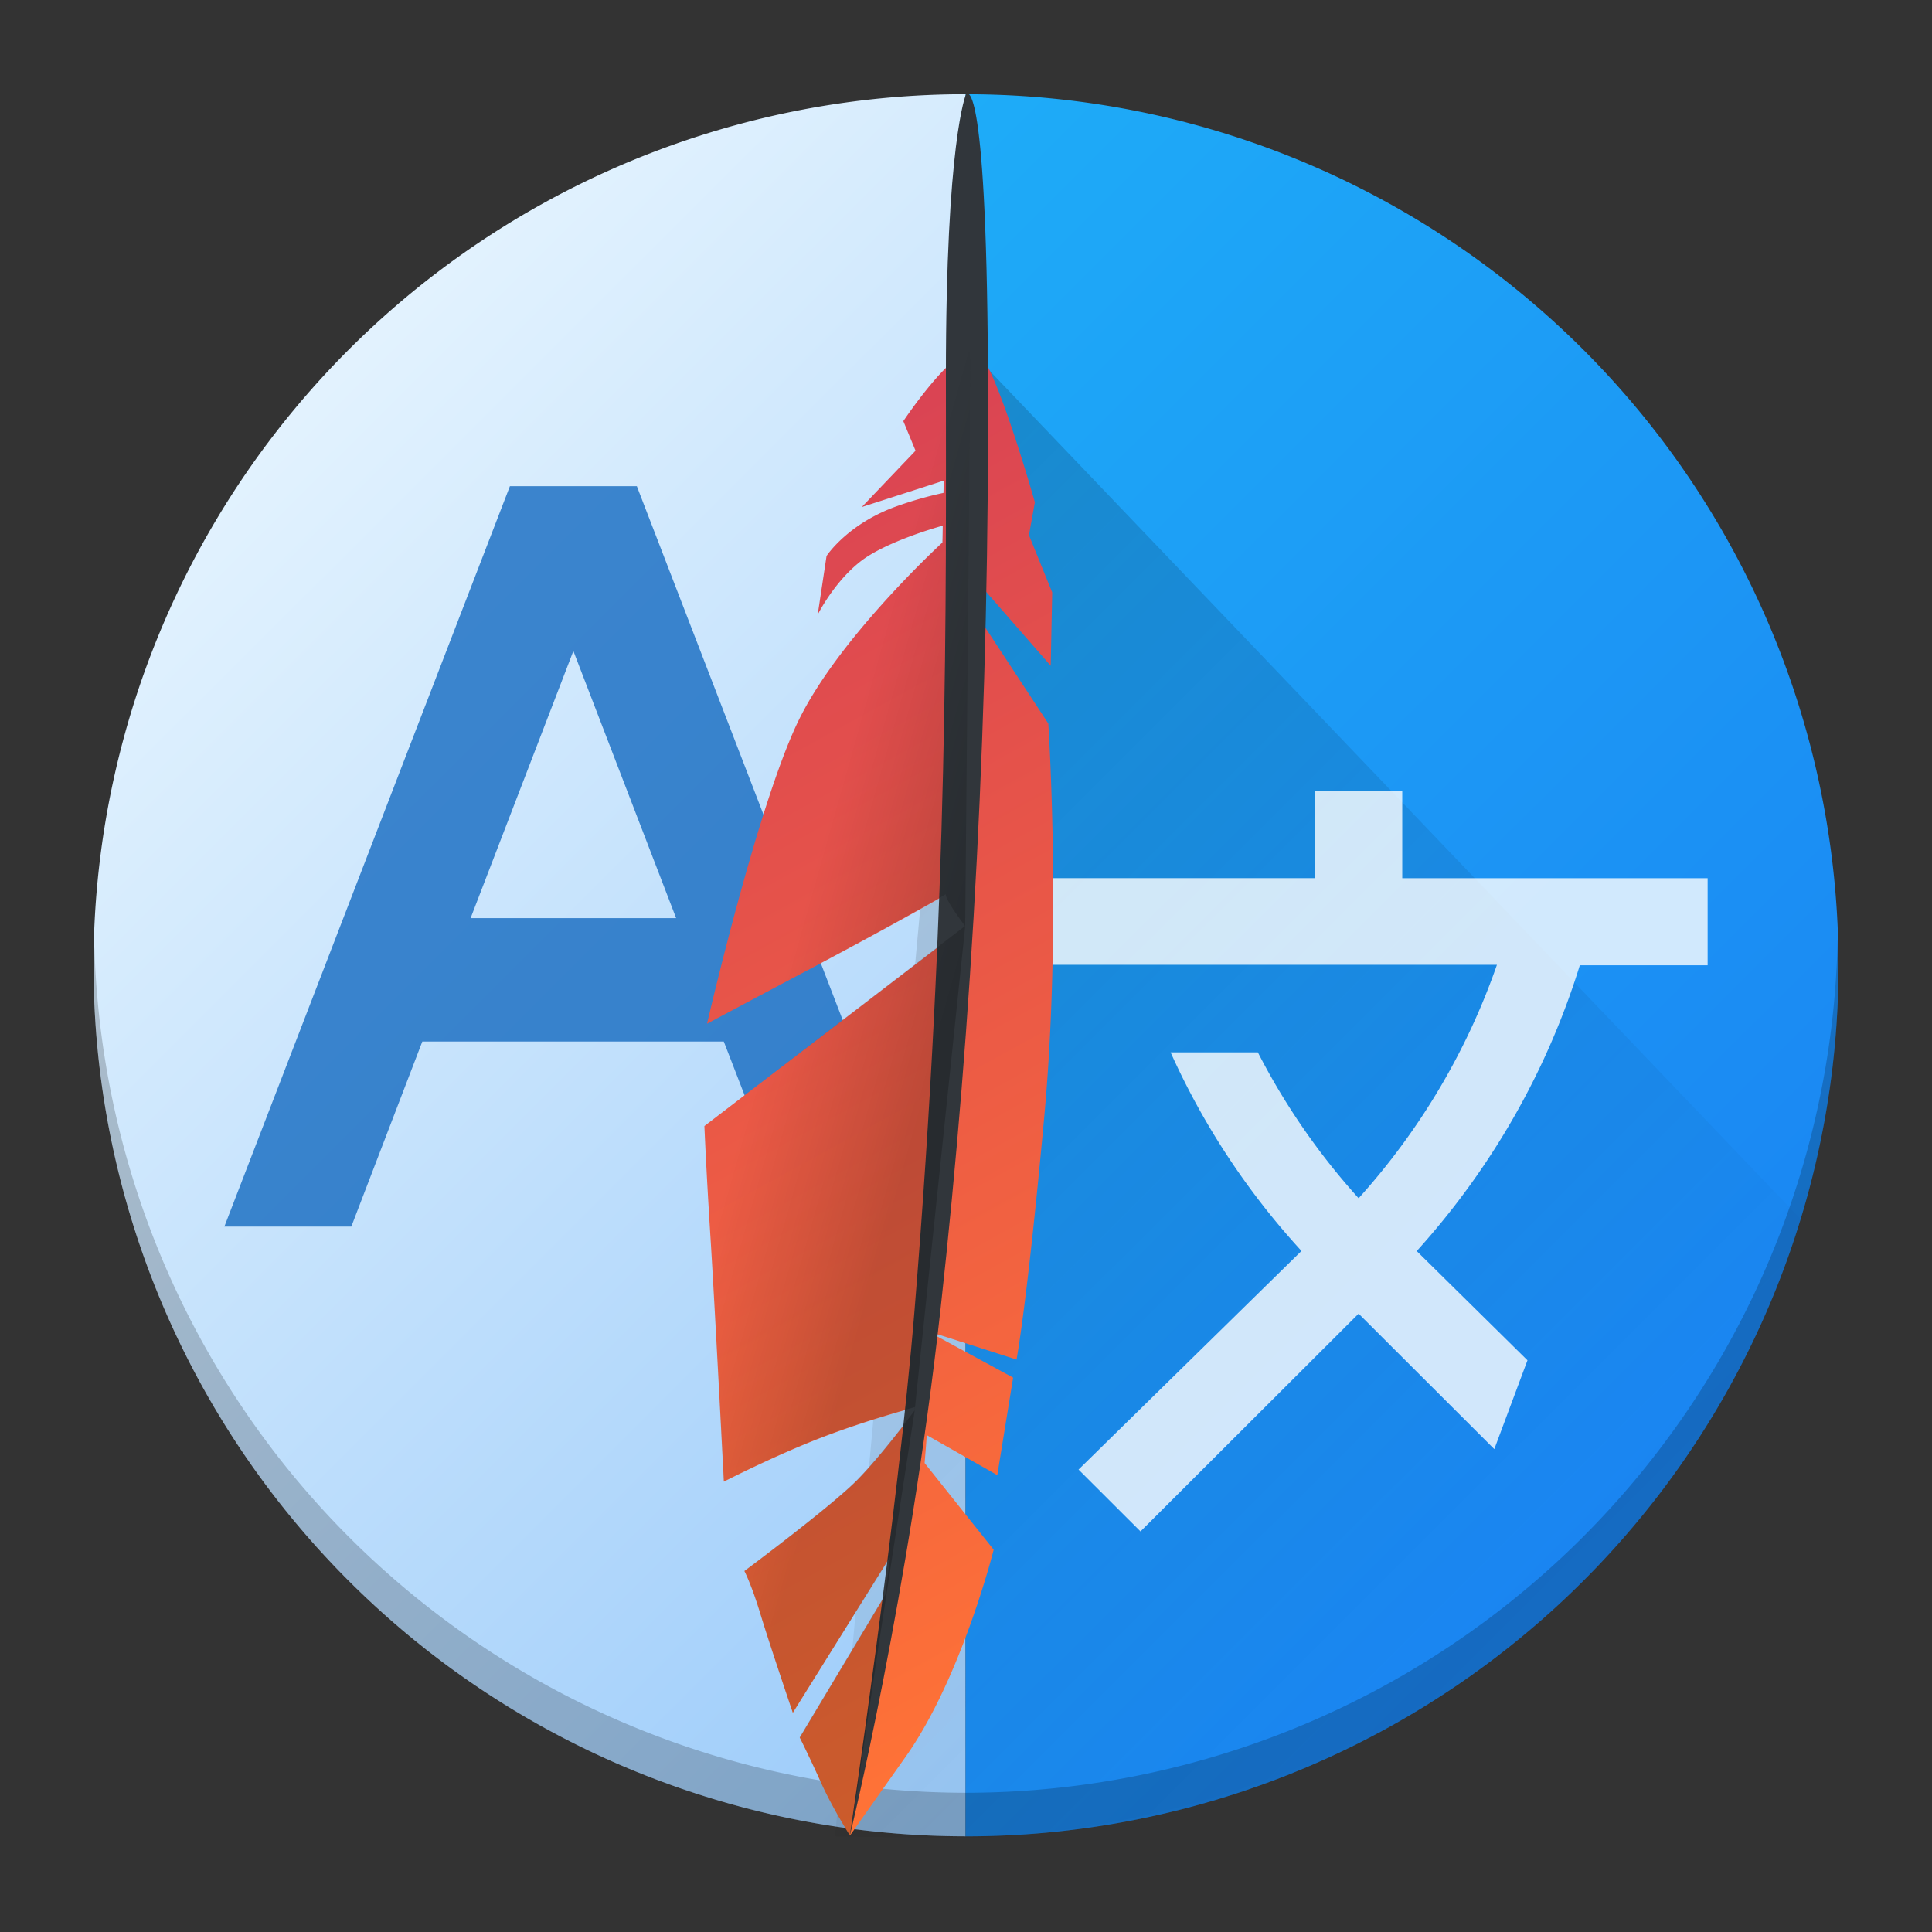 <?xml version="1.0" encoding="UTF-8" standalone="no"?>
<svg
   viewBox="0 0 62 62"
   version="1.1"
   id="svg50"
   sodipodi:docname="crow-translate.svg"
   inkscape:version="1.4 (e7c3feb100, 2024-10-09)"
   width="62"
   height="62"
   xmlns:inkscape="http://www.inkscape.org/namespaces/inkscape"
   xmlns:sodipodi="http://sodipodi.sourceforge.net/DTD/sodipodi-0.dtd"
   xmlns:xlink="http://www.w3.org/1999/xlink"
   xmlns="http://www.w3.org/2000/svg"
   xmlns:svg="http://www.w3.org/2000/svg">
  <rect x="0" y="0" width="62" height="62" fill="#333333" stroke="none"/>
  <sodipodi:namedview
     id="namedview52"
     pagecolor="#ffffff"
     bordercolor="#666666"
     borderopacity="1.0"
     inkscape:showpageshadow="2"
     inkscape:pageopacity="0.0"
     inkscape:pagecheckerboard="0"
     inkscape:deskcolor="#d1d1d1"
     showgrid="false"
     inkscape:zoom="4.9166667"
     inkscape:cx="1.7288135"
     inkscape:cy="24.610169"
     inkscape:window-width="1920"
     inkscape:window-height="994"
     inkscape:window-x="0"
     inkscape:window-y="0"
     inkscape:window-maximized="1"
     inkscape:current-layer="svg50" />
  <defs
     id="defs30">
    <linearGradient
       id="a"
       y1="30"
       x1="24"
       y2="44"
       x2="38"
       gradientUnits="userSpaceOnUse">
      <stop
         id="stop2" />
      <stop
         offset="1"
         stop-opacity="0"
         id="stop4" />
    </linearGradient>
    <linearGradient
       id="g"
       y1="37"
       y2="4"
       x2="0"
       gradientUnits="userSpaceOnUse"
       gradientTransform="matrix(-0.804,0.441,-0.464,-0.764,-12.232,11.628)">
      <stop
         stop-color="#da4453"
         id="stop7" />
      <stop
         offset="1"
         stop-color="#ff7336"
         id="stop9" />
    </linearGradient>
    <linearGradient
       xlink:href="#a"
       id="h"
       y1="22.313"
       x1="20.438"
       y2="25.406"
       x2="23.531"
       gradientUnits="userSpaceOnUse"
       gradientTransform="matrix(-0.804,0.441,-0.464,-0.764,-12.232,11.628)" />
    <linearGradient
       id="f"
       x1="15.233"
       x2="39.609"
       y1="11.995"
       y2="36.37"
       gradientUnits="userSpaceOnUse"
       gradientTransform="matrix(1.05,0,0,1.048,-63.844,-22.537)">
      <stop
         offset="0"
         id="stop13" />
      <stop
         stop-opacity="0"
         offset="1"
         id="stop15" />
    </linearGradient>
    <linearGradient
       id="c">
      <stop
         style="stop-color:#7cbaf8"
         id="stop18" />
      <stop
         offset="1"
         style="stop-color:#f4fcff"
         id="stop20" />
    </linearGradient>
    <linearGradient
       id="b">
      <stop
         style="stop-color:#197cf1"
         id="stop23" />
      <stop
         offset="1"
         style="stop-color:#20bcfa"
         id="stop25" />
    </linearGradient>
    <linearGradient
       xlink:href="#b"
       id="d"
       x1="45"
       y1="43"
       x2="5"
       y2="3"
       gradientUnits="userSpaceOnUse"
       gradientTransform="matrix(1.05,0,0,1.048,-63.844,-22.537)" />
    <linearGradient
       xlink:href="#c"
       id="e"
       x1="45"
       y1="43"
       x2="5"
       y2="3"
       gradientUnits="userSpaceOnUse"
       gradientTransform="matrix(1.05,0,0,1.048,-63.844,-22.537)" />
    <linearGradient
       xlink:href="#b"
       id="0-3"
       y1="543.798"
       x2="0"
       y2="503.798"
       gradientUnits="userSpaceOnUse"
       gradientTransform="translate(-5.9283447e-6,1.1108398e-5)" />
    <linearGradient
       id="g-6"
       y1="37"
       y2="4"
       x2="0"
       gradientUnits="userSpaceOnUse"
       gradientTransform="matrix(-1.072,0.588,-0.619,-1.018,-0.157,39.987)">
      <stop
         stop-color="#da4453"
         id="stop7-2" />
      <stop
         offset="1"
         stop-color="#ff7336"
         id="stop9-9" />
    </linearGradient>
    <linearGradient
       inkscape:collect="always"
       xlink:href="#b"
       id="linearGradient749"
       gradientUnits="userSpaceOnUse"
       gradientTransform="matrix(1.4,0,0,1.398,-68.973,-5.567)"
       x1="45"
       y1="43"
       x2="5"
       y2="3" />
    <linearGradient
       inkscape:collect="always"
       xlink:href="#c"
       id="linearGradient751"
       gradientUnits="userSpaceOnUse"
       gradientTransform="matrix(1.4,0,0,1.398,-68.973,-5.567)"
       x1="45"
       y1="43"
       x2="5"
       y2="3" />
    <linearGradient
       inkscape:collect="always"
       xlink:href="#f"
       id="linearGradient753"
       gradientUnits="userSpaceOnUse"
       gradientTransform="matrix(1.4,0,0,1.398,-68.973,-5.567)"
       x1="15.233"
       y1="11.995"
       x2="39.609"
       y2="36.37" />
    <linearGradient
       inkscape:collect="always"
       xlink:href="#a"
       id="linearGradient755"
       gradientUnits="userSpaceOnUse"
       gradientTransform="matrix(-1.072,0.588,-0.619,-1.018,-0.157,39.987)"
       x1="20.438"
       y1="22.313"
       x2="23.531"
       y2="25.406" />
  </defs>
  <g
     id="g1"
     transform="translate(66.373,3)">
    <path
       d="m -35.392,55.93 a 28,27.953 0 0 0 0.02,0 A 28,27.953 0 0 0 -7.373,27.977 28,27.953 0 0 0 -35.373,0.024 a 28,27.953 0 0 0 -0.017,0 z"
       style="fill:url(#linearGradient749);fill-opacity:1;stroke-width:1.399"
       id="path32-7" />
    <path
       d="m -35.392,55.93 0.003,-55.907 a 28,27.953 0 0 0 -27.983,27.953 28,27.953 0 0 0 27.98,27.953 z"
       style="fill:url(#linearGradient751);fill-opacity:1;stroke-width:1.399"
       id="path34-0" />
    <path
       d="M -35.227,8.259 -35.737,14.113 -39.573,55.93 -35.32,56 c 14.227,-0.618 23.416,-9.649 26.74,-19.869 z"
       style="opacity:0.2;fill:url(#linearGradient753);stroke-width:1.399"
       id="path36-9" />
    <path
       d="M -7.402,27.163 A 28,27.953 0 0 1 -35.373,54.532 28,27.953 0 0 1 -63.343,27.393 a 28,27.953 0 0 0 -0.029,0.584 28,27.953 0 0 0 28,27.953 28,27.953 0 0 0 28,-27.953 28,27.953 0 0 0 -0.029,-0.813 z"
       style="opacity:0.2;stroke-width:1.399"
       id="path38-3" />
    <path
       d="m -17.355,40.654 -3.556,-3.508 0.042,-0.042 c 2.436,-2.711 4.172,-5.828 5.194,-9.127 h 4.102 v -2.795 h -9.8 V 22.386 h -2.8 v 2.795 h -9.8 v 2.781 h 15.638 c -0.938,2.697 -2.422,5.255 -4.438,7.491 -1.302,-1.44 -2.38,-3.019 -3.234,-4.682 h -2.8 a 23.996,23.956 0 0 0 4.2,6.373 l -7.154,7.016 1.988,1.985 7,-6.988 4.354,4.347 z"
       style="opacity:0.8;fill:#ffffff;fill-opacity:1;stroke-width:2.49"
       id="path40-6" />
    <path
       d="m -45.936,12.603 h -4.074 l -9.163,23.76 h 4.074 l 2.279,-5.94 h 9.674 l 2.299,5.94 h 4.074 z m -5.335,13.861 3.298,-8.573 3.298,8.573 z"
       style="opacity:0.8;fill:#156bc0;fill-opacity:1;stroke-width:3.574"
       id="path42-0" />
    <path
       style="fill:url(#g-6);fill-rule:evenodd;stroke-width:1.207"
       d="m -39.097,55.904 1.792,-2.534 c 1.792,-2.537 2.82,-6.639 2.82,-6.639 l -2.216,-2.781 c 0.024,-0.287 0.048,-0.59 0.07,-0.895 l 2.262,1.283 0.508,-3.128 -2.541,-1.379 0.004,-0.049 2.646,0.848 c 0,0 0.336,-1.734 0.893,-7.824 0.557,-6.09 0.127,-12.587 0.127,-12.587 l -2.208,-3.363 c 0.024,-0.335 0.048,-0.696 0.073,-1.024 l 2.212,2.534 0.048,-2.356 -0.746,-1.838 0.19,-1.054 c 0,0 -1.197,-4.231 -1.796,-4.786 -0.601,-0.555 -2.425,2.183 -2.425,2.183 l 0.392,0.949 -1.725,1.807 2.628,-0.846 c 0,0.122 -0.004,0.27 -0.007,0.393 a 11.585,11.566 0 0 0 -1.41,0.396 c -1.651,0.56 -2.342,1.628 -2.342,1.628 l -0.284,1.884 c 0,0 0.498,-1.008 1.34,-1.683 0.826,-0.667 2.621,-1.16 2.674,-1.174 -0.003,0.175 -0.005,0.363 -0.011,0.541 -0.337,0.313 -3.374,3.159 -4.62,5.718 -1.316,2.709 -2.934,9.724 -2.934,9.724 0,0 1.07,-0.573 3.382,-1.799 2.174,-1.15 4.078,-2.214 4.29,-2.352 -0.008,0.207 0.619,1.02 0.619,1.02 l -8.376,6.415 c 0,0 0.057,1.395 0.197,3.605 0.14,2.21 0.428,7.807 0.428,7.807 0,0 1.593,-0.818 3.105,-1.403 1.442,-0.556 2.892,-0.945 3.03,-0.981 l -0.007,0.098 c -0.141,0.193 -1.058,1.423 -1.823,2.21 -0.826,0.85 -3.646,2.945 -3.646,2.945 0,0 0.227,0.426 0.519,1.393 0.294,0.969 1.036,3.157 1.036,3.157 l 3.604,-5.786 c -0.046,0.415 -0.099,0.794 -0.151,1.191 l -3.231,5.389 c 0,0 0.312,0.622 0.686,1.454 0.375,0.832 0.928,1.693 0.928,1.693"
       id="path44-6" />
    <path
       style="fill:#31363b;fill-rule:evenodd;stroke-width:1.207"
       d="m -39.098,55.905 c 0,0 1.897,-7.749 2.909,-16.906 1.012,-9.156 1.582,-19.198 1.519,-30.273 -0.053,-9.62 -0.703,-8.702 -0.703,-8.702 0,0 -0.648,1.476 -0.645,9.048 0.001,7.238 0.092,16.539 -1.011,30.029 -0.526,6.429 -2.072,16.8 -2.072,16.8"
       id="path46-2" />
    <path
       style="opacity:0.2;fill:url(#linearGradient755);fill-rule:evenodd;stroke-width:1.207"
       d="m -39.097,55.904 0.213,-1.314 0.721,-4.875 1.145,-7.458 c -0.141,0.191 -1.058,1.421 -1.824,2.208 -0.826,0.851 -3.644,2.946 -3.644,2.946 0,0 0.224,0.426 0.518,1.393 0.294,0.969 1.036,3.156 1.036,3.156 l 3.122,-4.983 c -0.048,0.418 -0.102,0.794 -0.154,1.192 l -2.748,4.584 c 0,0 0.314,0.621 0.687,1.454 0.375,0.832 0.927,1.693 0.927,1.693 m 2.08,-13.645 1.621,-15.543 -8.376,6.418 c 0,0 0.056,1.395 0.196,3.605 0.14,2.21 0.428,7.807 0.428,7.807 0,0 1.593,-0.818 3.105,-1.403 1.443,-0.556 2.895,-0.945 3.031,-0.983 l -0.007,0.099 m 1.621,-15.542 0.171,-18.455 c -0.748,0.134 -2.157,2.25 -2.157,2.25 l 0.392,0.946 -1.728,1.809 2.629,-0.846 c 0,0.122 -0.005,0.268 -0.007,0.391 a 11.64,11.62 0 0 0 -1.41,0.397 c -1.652,0.559 -2.341,1.625 -2.341,1.625 l -0.294,1.89 c 0,0 0.5,-1.006 1.338,-1.683 0.826,-0.667 2.621,-1.157 2.674,-1.173 l -0.008,0.539 c -0.339,0.313 -3.374,3.159 -4.62,5.719 -1.319,2.707 -2.934,9.722 -2.934,9.722 0,0 1.07,-0.573 3.381,-1.797 2.174,-1.152 4.078,-2.215 4.29,-2.352 -0.007,0.207 0.619,1.019 0.619,1.019"
       id="path48-6" />
  </g>
</svg>
